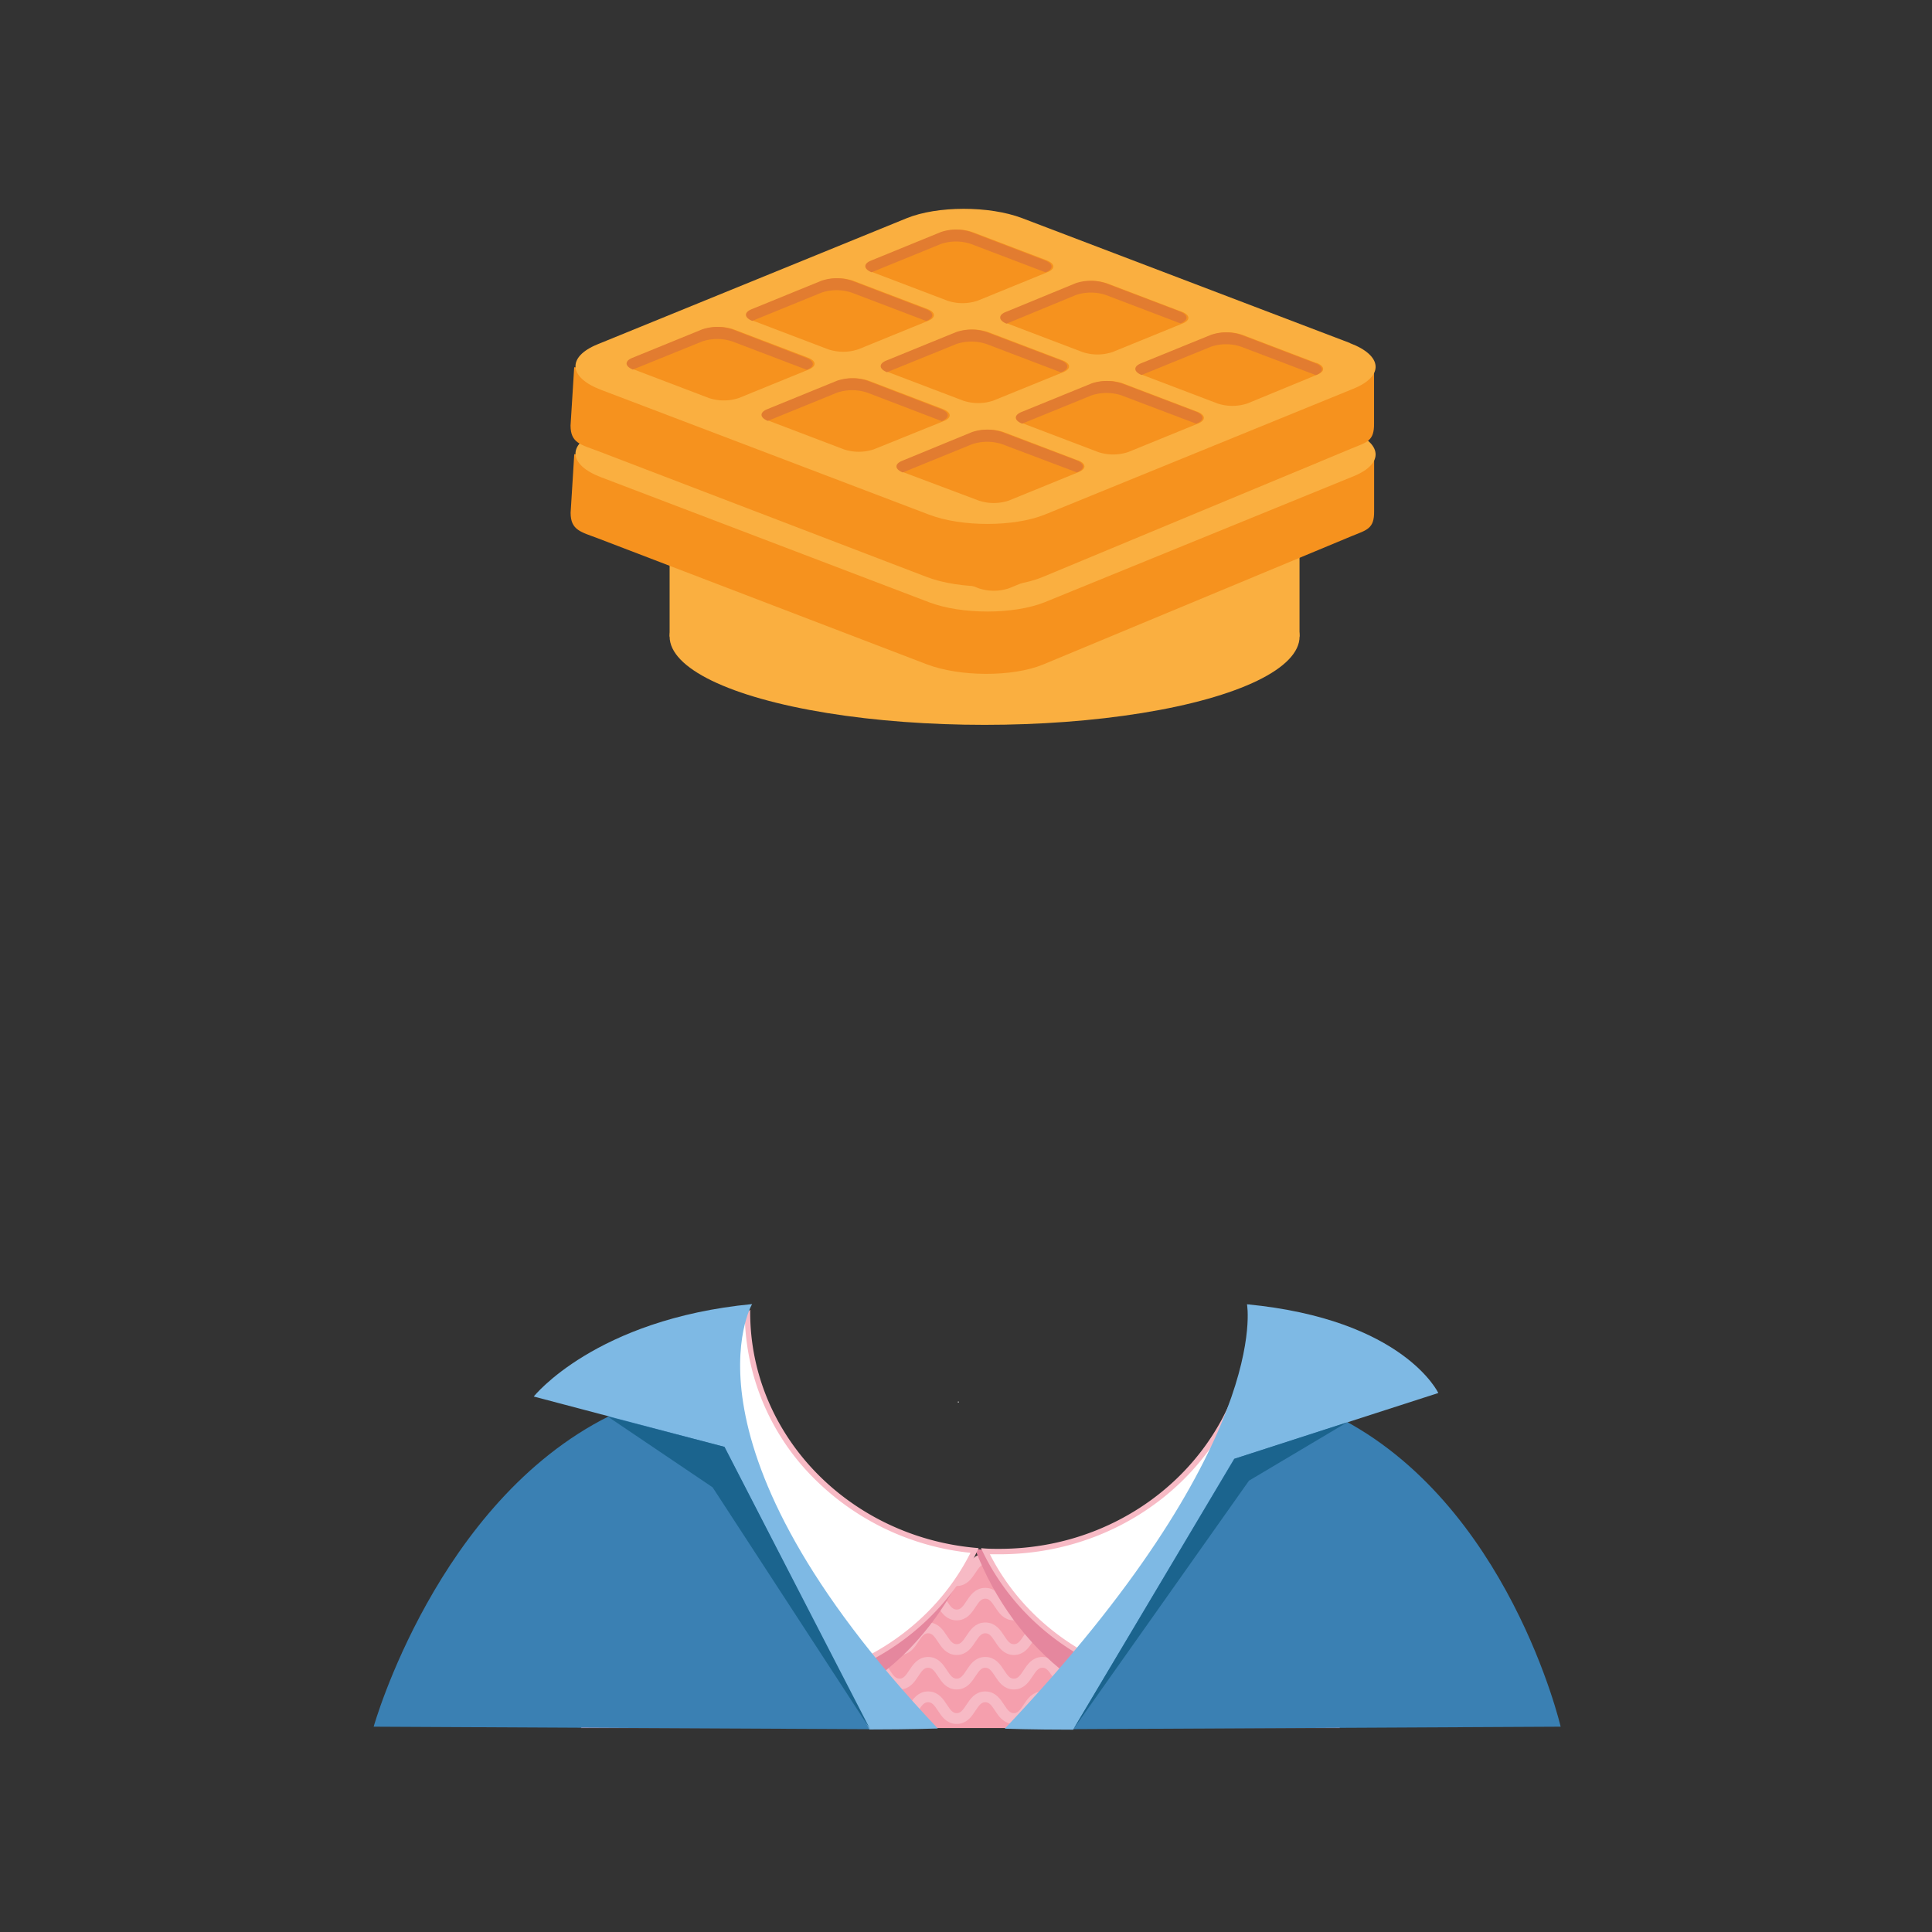 <svg viewBox="0 0 192 192" xmlns="http://www.w3.org/2000/svg" width="192" height="192"><rect x="0" y="0" width="192" height="192" fill="#333333" stroke="none"/><g transform="rotate(0 3.14 2.18) translate(37.135 20.751) scale(0.659)"><defs><style>.cls-1{fill:#f59fad;}.cls-2{fill:none;stroke:#f7bac5;stroke-miterlimit:10;stroke-width:1.63px;}.cls-3{fill:#e5879e;}.cls-4{fill:#fff;}.cls-5{fill:#f7bac5;}.cls-6{fill:#faaf40;}.cls-7{fill:#3a80b3;}.cls-8{fill:#7eb9e4;}.cls-9{fill:#f6921e;}.cls-10{isolation:isolate;}.cls-11{fill:#e27c30;}.cls-12{fill:#1b648e;}</style></defs><title>-</title><polygon class="cls-1" points="145.7 229.1 31.25 229.1 49.14 205.2 136.5 202.5"></polygon><path class="cls-2" d="m49.14 203.6c2.16 0 2.16 3.27 4.31 3.27s2.15-3.27 4.31-3.27 2.16 3.27 4.31 3.27 2.15-3.27 4.3-3.27 2.15 3.27 4.31 3.27 2.15-3.27 4.31-3.27 2.16 3.27 4.31 3.27 2.15-3.27 4.31-3.27 2.16 3.27 4.31 3.27 2.16-3.27 4.31-3.27 2.16 3.27 4.31 3.27 2.16-3.27 4.31-3.27 2.16 3.27 4.31 3.27 2.16-3.27 4.31-3.27 2.16 3.27 4.32 3.27 2.16-3.27 4.32-3.27 2.16 3.27 4.32 3.27"></path><path class="cls-2" d="m49.14 208.8c2.16 0 2.16 3.27 4.31 3.27s2.15-3.27 4.31-3.27 2.16 3.25 4.31 3.25 2.15-3.27 4.3-3.27 2.16 3.27 4.32 3.27 2.15-3.27 4.31-3.27 2.15 3.27 4.3 3.27 2.15-3.27 4.31-3.27 2.16 3.27 4.31 3.27 2.16-3.27 4.31-3.27 2.16 3.27 4.32 3.27 2.16-3.27 4.31-3.27 2.14 3.27 4.32 3.27 2.16-3.27 4.31-3.27 2.16 3.27 4.32 3.27 2.16-3.27 4.32-3.27 2.16 3.27 4.32 3.27"></path><path class="cls-2" d="M49.14,214c2.16,0,2.16,3.27,4.31,3.27S55.61,214,57.76,214s2.16,3.27,4.31,3.27,2.15-3.27,4.3-3.27,2.15,3.27,4.31,3.27S72.84,214,75,214s2.16,3.27,4.31,3.27S81.46,214,83.61,214s2.16,3.27,4.31,3.27S90.08,214,92.24,214s2.16,3.27,4.31,3.27,2.16-3.27,4.31-3.27,2.16,3.27,4.31,3.27,2.16-3.27,4.31-3.27,2.16,3.27,4.32,3.27S116,214,118.12,214s2.16,3.27,4.32,3.27"></path><path class="cls-2" d="m49.14 219.2c2.16 0 2.16 3.27 4.31 3.27s2.15-3.27 4.31-3.27 2.16 3.27 4.31 3.27 2.15-3.27 4.3-3.27 2.15 3.27 4.31 3.27 2.15-3.27 4.31-3.27 2.16 3.27 4.31 3.27 2.15-3.27 4.31-3.27 2.16 3.27 4.31 3.27 2.16-3.27 4.31-3.27 2.16 3.27 4.31 3.27 2.16-3.27 4.31-3.27 2.16 3.27 4.31 3.27 2.16-3.27 4.31-3.27 2.16 3.27 4.32 3.27 2.16-3.27 4.32-3.27 2.16 3.27 4.32 3.27"></path><path class="cls-2" d="m49.14 224.4c2.16 0 2.16 3.27 4.31 3.27s2.15-3.27 4.31-3.27 2.16 3.27 4.31 3.27 2.15-3.27 4.3-3.27 2.15 3.27 4.31 3.27 2.15-3.27 4.31-3.27 2.16 3.27 4.31 3.27 2.15-3.27 4.31-3.27 2.16 3.27 4.31 3.27 2.16-3.27 4.31-3.27 2.16 3.27 4.31 3.27 2.16-3.27 4.31-3.27 2.16 3.27 4.31 3.27 2.16-3.27 4.31-3.27 2.16 3.27 4.32 3.27 2.16-3.27 4.32-3.27 2.16 3.27 4.32 3.27"></path><path class="cls-3" d="m35.28 222a34.62 34.62 0 0 0 19.92 6.39c15.7 0 29.18-10.81 35.11-26.29"></path><path class="cls-3" d="M152.79,215.63c-6.93,7.88-16.47,12.75-27,12.75-15.69,0-29.16-10.8-35.1-26.26.94.08,1.88.13,2.84.13"></path><path class="cls-4" d="m56.75 222.9a38.67 38.67 0 0 1 -19.15 -5 68.76 68.76 0 0 1 18.75 -50.94c0.31 18.19 15.19 33.55 34.23 35.34-6.05 12.53-19.26 20.6-33.83 20.6z"></path><path class="cls-5" d="m56 168a35.46 35.46 0 0 0 10.19 23.24 39 39 0 0 0 23.81 11.44c-6.1 12.1-19 19.86-33.2 19.86a38.27 38.27 0 0 1 -18.8 -4.87 68.51 68.51 0 0 1 18 -49.67m0.79-2c-4.14 4-21 22-19.56 52.15a38.94 38.94 0 0 0 19.55 5.2c15.4 0 28.64-8.79 34.45-21.38-19.29-1.52-34.45-16.86-34.45-35.56v-0.41z"></path><path class="cls-4" d="M126,222.94c-14.51,0-27.69-8-33.77-20.49.77,0,1.46.06,2.12.06,21,0,38-16.2,38-36.1v-.32c3.46,3.28,19.07,19.58,19.72,46.71A38,38,0,0,1,126,222.94Z"></path><path class="cls-5" d="M132.78,167.06a67.83,67.83,0,0,1,18.91,45.58,37.62,37.62,0,0,1-25.67,9.9c-14.12,0-27-7.66-33.09-19.64l1.44,0c21,0,38.06-16,38.42-35.87m-.81-1.89v1.24c0,19.71-16.84,35.7-37.61,35.7-.94,0-1.86,0-2.78-.11,5.82,12.57,19,21.35,34.44,21.35A38.53,38.53,0,0,0,152.51,213c-.66-31-20.54-47.81-20.54-47.81Z"></path><ellipse class="cls-6" cx="92.13" cy="64.5" rx="47.5" ry="13.32"></ellipse><rect class="cls-6" x="44.63" y="25.55" width="94.99" height="38.95"></rect><path class="cls-7" d="m0 228.9s9.51-33.84 35.5-46.83h18.9l20.48 47.21z"></path><path class="cls-7" d="m179 228.9s-7.88-33.84-33.87-46.83h-14l-27 47.21z"></path><path class="cls-4" d="M88.08,180h.18l-.1-.2Z"></path><path class="cls-8" d="M57.07,165.17s-12.45,21.22,28,64c0,0-3.94.15-10.31.15L52.9,186.7l-28.76-7.59S33.41,167.45,57.07,165.17Z"></path><path class="cls-8" d="m131.7 165.2s4 21.22-36.53 64c0 0 3.94 0.15 10.31 0.15l24.28-40.84 30.79-9.93s-5.19-11.1-28.85-13.38z"></path><path class="cls-9" d="M130.15,38.65H49.24L30.25,37l-.55,8.84c0,2.64,1.57,2.89,4.11,3.85l49.6,19c4.93,1.88,12.86,1.94,17.5.05l46.62-19.4c2.26-.92,3.37-1.09,3.34-3.73l0-8.08Z"></path><g class="cls-10"><path class="cls-6" d="M147.23,33.44,97.77,14.61c-4.93-1.88-12.78-1.87-17.42,0l-46.58,19c-4.64,1.89-4.41,5,.52,6.87L83.75,59.33c4.93,1.88,12.79,1.86,17.44,0l46.58-19c4.64-1.89,4.39-5-.54-6.86"></path></g><g class="cls-10"><path class="cls-9" d="M101.48,21,90.28,16.7a7.14,7.14,0,0,0-4.52,0L75.2,21c-1.21.49-1.14,1.3.14,1.79l11.19,4.26a7.18,7.18,0,0,0,4.54,0l10.56-4.31c1.21-.49,1.13-1.29-.15-1.78"></path><path class="cls-9" d="M121.82,28.71l-11.19-4.26a7.14,7.14,0,0,0-4.52,0L95.55,28.76c-1.21.49-1.14,1.3.14,1.79l11.19,4.26a7.18,7.18,0,0,0,4.54,0L122,30.49c1.21-.49,1.13-1.29-.15-1.78"></path><path class="cls-9" d="M142.17,36.46,131,32.2a7.14,7.14,0,0,0-4.52,0L115.9,36.51c-1.21.49-1.14,1.3.14,1.79l11.19,4.26a7.18,7.18,0,0,0,4.54,0l10.56-4.31c1.21-.49,1.13-1.29-.15-1.78"></path><path class="cls-9" d="M83.49,28.3,72.29,24a7.18,7.18,0,0,0-4.54,0l-10.54,4.3c-1.21.49-1.14,1.3.14,1.79L68.55,34.4a7.18,7.18,0,0,0,4.54,0l10.54-4.3c1.21-.49,1.14-1.3-.14-1.79"></path><path class="cls-9" d="M103.84,36,92.64,31.79a7.18,7.18,0,0,0-4.54,0l-10.54,4.3c-1.21.49-1.14,1.3.14,1.79l11.19,4.26a7.18,7.18,0,0,0,4.54,0L104,37.84c1.21-.49,1.14-1.3-.14-1.79"></path><path class="cls-9" d="M124.18,43.8,113,39.53a7.18,7.18,0,0,0-4.54,0l-10.54,4.3c-1.21.49-1.14,1.3.14,1.79l11.19,4.26a7.18,7.18,0,0,0,4.54,0l10.54-4.3c1.21-.49,1.14-1.3-.14-1.79"></path><path class="cls-9" d="M65.48,35.64,54.29,31.38a7.18,7.18,0,0,0-4.54,0l-10.54,4.3c-1.21.49-1.14,1.3.14,1.79l11.19,4.26a7.18,7.18,0,0,0,4.54,0l10.54-4.3c1.21-.49,1.14-1.3-.14-1.79"></path><path class="cls-9" d="M85.83,43.39,74.64,39.13a7.18,7.18,0,0,0-4.54,0l-10.54,4.3c-1.21.49-1.14,1.3.14,1.79l11.19,4.26a7.18,7.18,0,0,0,4.54,0L86,45.18c1.21-.49,1.14-1.3-.14-1.79"></path><path class="cls-9" d="M106.18,51.14,95,46.88a7.18,7.18,0,0,0-4.54,0l-10.54,4.3c-1.21.49-1.14,1.3.14,1.79l11.19,4.26a7.18,7.18,0,0,0,4.54,0l10.54-4.3c1.21-.49,1.14-1.3-.14-1.79"></path></g><path class="cls-11" d="M90.07,18.5l11.19,4.26,0,0,.11,0c1.21-.49,1.13-1.29-.15-1.78L90.07,16.7a7.13,7.13,0,0,0-4.52,0L75,21c-1.19.48-1.13,1.27.09,1.76l10.47-4.27A7.13,7.13,0,0,1,90.07,18.5Z"></path><path class="cls-11" d="m95.44 30.52l10.47-4.27a7.13 7.13 0 0 1 4.52 0l11.19 4.26h0.11c1.21-0.49 1.13-1.29-0.15-1.78l-11.19-4.26a7.13 7.13 0 0 0 -4.52 0l-10.53 4.29c-1.19 0.48-1.13 1.24 0.1 1.76z"></path><path class="cls-11" d="m130.8 34 11.23 4.26h0.11c1.21-0.49 1.13-1.29-0.15-1.78l-11.19-4.28a7.13 7.13 0 0 0 -4.52 0l-10.56 4.31c-1.19 0.48-1.13 1.27 0.09 1.76l10.47-4.27a7.13 7.13 0 0 1 4.52 0z"></path><path class="cls-11" d="M72.08,25.84,83.28,30.1l0,0,.09,0c1.21-.49,1.14-1.3-.14-1.79L72.08,24a7.18,7.18,0,0,0-4.54,0L57,28.35c-1.19.48-1.13,1.27.09,1.76l10.45-4.26A7.18,7.18,0,0,1,72.08,25.84Z"></path><path class="cls-11" d="m103.6 36-11.2-4.21a7.18 7.18 0 0 0 -4.54 0l-10.54 4.3c-1.19 0.48-1.13 1.27 0.09 1.76l10.46-4.26a7.18 7.18 0 0 1 4.54 0l11.19 4.26h0.09c1.28-0.51 1.19-1.31-0.09-1.85z"></path><path class="cls-11" d="m124 43.8l-11.19-4.26a7.18 7.18 0 0 0 -4.54 0l-10.57 4.3c-1.19 0.48-1.13 1.27 0.09 1.76l10.45-4.26a7.18 7.18 0 0 1 4.54 0l11.22 4.26h0.09c1.23-0.51 1.16-1.32-0.09-1.8z"></path><path class="cls-11" d="M54.08,33.18l11.19,4.26,0,0,.09,0c1.21-.49,1.14-1.3-.14-1.79L54.08,31.38a7.18,7.18,0,0,0-4.54,0L39,35.69c-1.19.48-1.13,1.27.09,1.76l10.45-4.26A7.18,7.18,0,0,1,54.08,33.18Z"></path><path class="cls-11" d="m74.43 40.93l11.19 4.26h0.09c1.21-0.49 1.14-1.3-0.14-1.79l-11.14-4.27a7.18 7.18 0 0 0 -4.54 0l-10.54 4.3c-1.19 0.48-1.13 1.27 0.09 1.76l10.45-4.26a7.18 7.18 0 0 1 4.54 0z"></path><path class="cls-11" d="m106 51.14-11.23-4.26a7.18 7.18 0 0 0 -4.54 0l-10.53 4.3c-1.19 0.48-1.13 1.27 0.09 1.76l10.45-4.26a7.18 7.18 0 0 1 4.54 0l11.22 4.26h0.09c1.22-0.51 1.16-1.31-0.09-1.8z"></path><path class="cls-9" d="M130.15,25.58H49.24l-19-1.69-.55,8.8c0,2.64,1.57,2.87,4.11,3.83l49.6,19c4.93,1.88,12.86,1.94,17.5,0l46.62-19.4c2.26-.92,3.37-1.09,3.34-3.73l0-8Z"></path><g class="cls-10"><path class="cls-6" d="M147.23,20.24,97.77,1.4C92.83-.47,85-.47,80.35,1.43l-46.58,19c-4.64,1.89-4.41,5,.52,6.87L83.75,46.12c4.93,1.88,12.79,1.86,17.44,0l46.58-19c4.64-1.89,4.39-5-.54-6.86"></path></g><g class="cls-10"><path class="cls-9" d="M101.48,7.76,90.28,3.5a7.14,7.14,0,0,0-4.52,0L75.2,7.81c-1.21.49-1.14,1.3.14,1.79l11.19,4.26a7.18,7.18,0,0,0,4.54,0l10.56-4.31c1.21-.49,1.13-1.29-.15-1.78"></path><path class="cls-9" d="M121.82,15.51l-11.19-4.26a7.14,7.14,0,0,0-4.52,0L95.55,15.55c-1.21.49-1.14,1.3.14,1.79l11.19,4.26a7.18,7.18,0,0,0,4.54,0L122,17.29c1.21-.49,1.13-1.29-.15-1.78"></path><path class="cls-9" d="M142.17,23.26,131,19a7.14,7.14,0,0,0-4.52,0L115.9,23.3c-1.21.49-1.14,1.3.14,1.79l11.19,4.26a7.18,7.18,0,0,0,4.54,0L142.32,25c1.21-.49,1.13-1.29-.15-1.78"></path><path class="cls-9" d="M83.49,15.1,72.29,10.84a7.18,7.18,0,0,0-4.54,0l-10.54,4.3c-1.21.49-1.14,1.3.14,1.79l11.19,4.26a7.18,7.18,0,0,0,4.54,0l10.54-4.3c1.21-.49,1.14-1.3-.14-1.79"></path><path class="cls-9" d="M103.84,22.84,92.64,18.58a7.18,7.18,0,0,0-4.54,0l-10.54,4.3c-1.21.49-1.14,1.3.14,1.79l11.19,4.26a7.18,7.18,0,0,0,4.54,0L104,24.63c1.21-.49,1.14-1.3-.14-1.79"></path><path class="cls-9" d="M124.18,30.59,113,26.33a7.18,7.18,0,0,0-4.54,0l-10.54,4.3c-1.21.49-1.14,1.3.14,1.79l11.19,4.26a7.18,7.18,0,0,0,4.54,0l10.54-4.3c1.21-.49,1.14-1.3-.14-1.79"></path><path class="cls-9" d="M65.48,22.44,54.29,18.18a7.18,7.18,0,0,0-4.54,0l-10.54,4.3c-1.21.49-1.14,1.3.14,1.79l11.19,4.26a7.18,7.18,0,0,0,4.54,0l10.54-4.3c1.21-.49,1.14-1.3-.14-1.79"></path><path class="cls-9" d="M85.83,30.19,74.64,25.92a7.18,7.18,0,0,0-4.54,0l-10.54,4.3c-1.21.49-1.14,1.3.14,1.79l11.19,4.26a7.18,7.18,0,0,0,4.54,0L86,32c1.21-.49,1.14-1.3-.14-1.79"></path><path class="cls-9" d="M106.18,37.93,95,33.67a7.18,7.18,0,0,0-4.54,0L79.91,38c-1.21.49-1.14,1.3.14,1.79L91.24,44a7.18,7.18,0,0,0,4.54,0l10.54-4.3c1.21-.49,1.14-1.3-.14-1.79"></path></g><path class="cls-11" d="M90.07,5.3l11.19,4.26,0,0,.11,0c1.21-.49,1.13-1.29-.15-1.78L90.07,3.5a7.13,7.13,0,0,0-4.52,0L75,7.81c-1.19.48-1.13,1.27.09,1.76L85.55,5.3A7.13,7.13,0,0,1,90.07,5.3Z"></path><path class="cls-11" d="m95.44 17.32 10.46-4.32a7.13 7.13 0 0 1 4.52 0l11.19 4.26h0.11c1.21-0.49 1.13-1.29-0.15-1.78l-11.19-4.26a7.13 7.13 0 0 0 -4.52 0l-10.52 4.33c-1.19 0.45-1.13 1.28 0.1 1.77z"></path><path class="cls-11" d="m130.8 20.79 11.23 4.27h0.11c1.21-0.49 1.13-1.29-0.15-1.78l-11.19-4.28a7.13 7.13 0 0 0 -4.52 0l-10.56 4.3c-1.19 0.48-1.13 1.27 0.09 1.76l10.47-4.27a7.13 7.13 0 0 1 4.52 0z"></path><path class="cls-11" d="m72.08 12.64 11.2 4.26h0.09c1.21-0.49 1.14-1.3-0.14-1.79l-11.15-4.27a7.18 7.18 0 0 0 -4.54 0l-10.54 4.3c-1.19 0.48-1.13 1.27 0.09 1.76l10.45-4.26a7.18 7.18 0 0 1 4.54 0z"></path><path class="cls-11" d="m103.6 22.84-11.2-4.26a7.18 7.18 0 0 0 -4.54 0l-10.54 4.3c-1.19 0.48-1.13 1.27 0.09 1.76l10.46-4.25a7.18 7.18 0 0 1 4.54 0l11.19 4.26h0.09c1.28-0.51 1.19-1.32-0.09-1.81z"></path><path class="cls-11" d="m124 30.59l-11.19-4.26a7.18 7.18 0 0 0 -4.54 0l-10.57 4.31c-1.19 0.48-1.13 1.27 0.09 1.76l10.45-4.26a7.18 7.18 0 0 1 4.54 0l11.22 4.25h0.09c1.23-0.5 1.16-1.31-0.09-1.8z"></path><path class="cls-11" d="M54.08,20l11.19,4.26,0,0,.09,0c1.21-.49,1.14-1.3-.14-1.79L54.08,18.18a7.18,7.18,0,0,0-4.54,0L39,22.48c-1.19.48-1.13,1.27.09,1.76L49.54,20A7.18,7.18,0,0,1,54.08,20Z"></path><path class="cls-11" d="m74.43 27.72 11.19 4.28h0.09c1.21-0.49 1.14-1.3-0.14-1.79l-11.14-4.29a7.18 7.18 0 0 0 -4.54 0l-10.54 4.3c-1.19 0.48-1.13 1.27 0.09 1.76l10.45-4.26a7.18 7.18 0 0 1 4.54 0z"></path><path class="cls-11" d="m106 37.93-11.23-4.26a7.18 7.18 0 0 0 -4.54 0l-10.53 4.33c-1.19 0.48-1.13 1.27 0.09 1.76l10.45-4.26a7.18 7.18 0 0 1 4.54 0l11.22 4.23h0.09c1.22-0.5 1.16-1.31-0.09-1.8z"></path><polygon class="cls-12" points="105.5 229.3 132 191.8 146.8 183 129.8 188.5"></polygon><polygon class="cls-12" points="74.88 229.3 51.11 192.8 35.25 182.1 52.9 186.7"></polygon></g></svg>